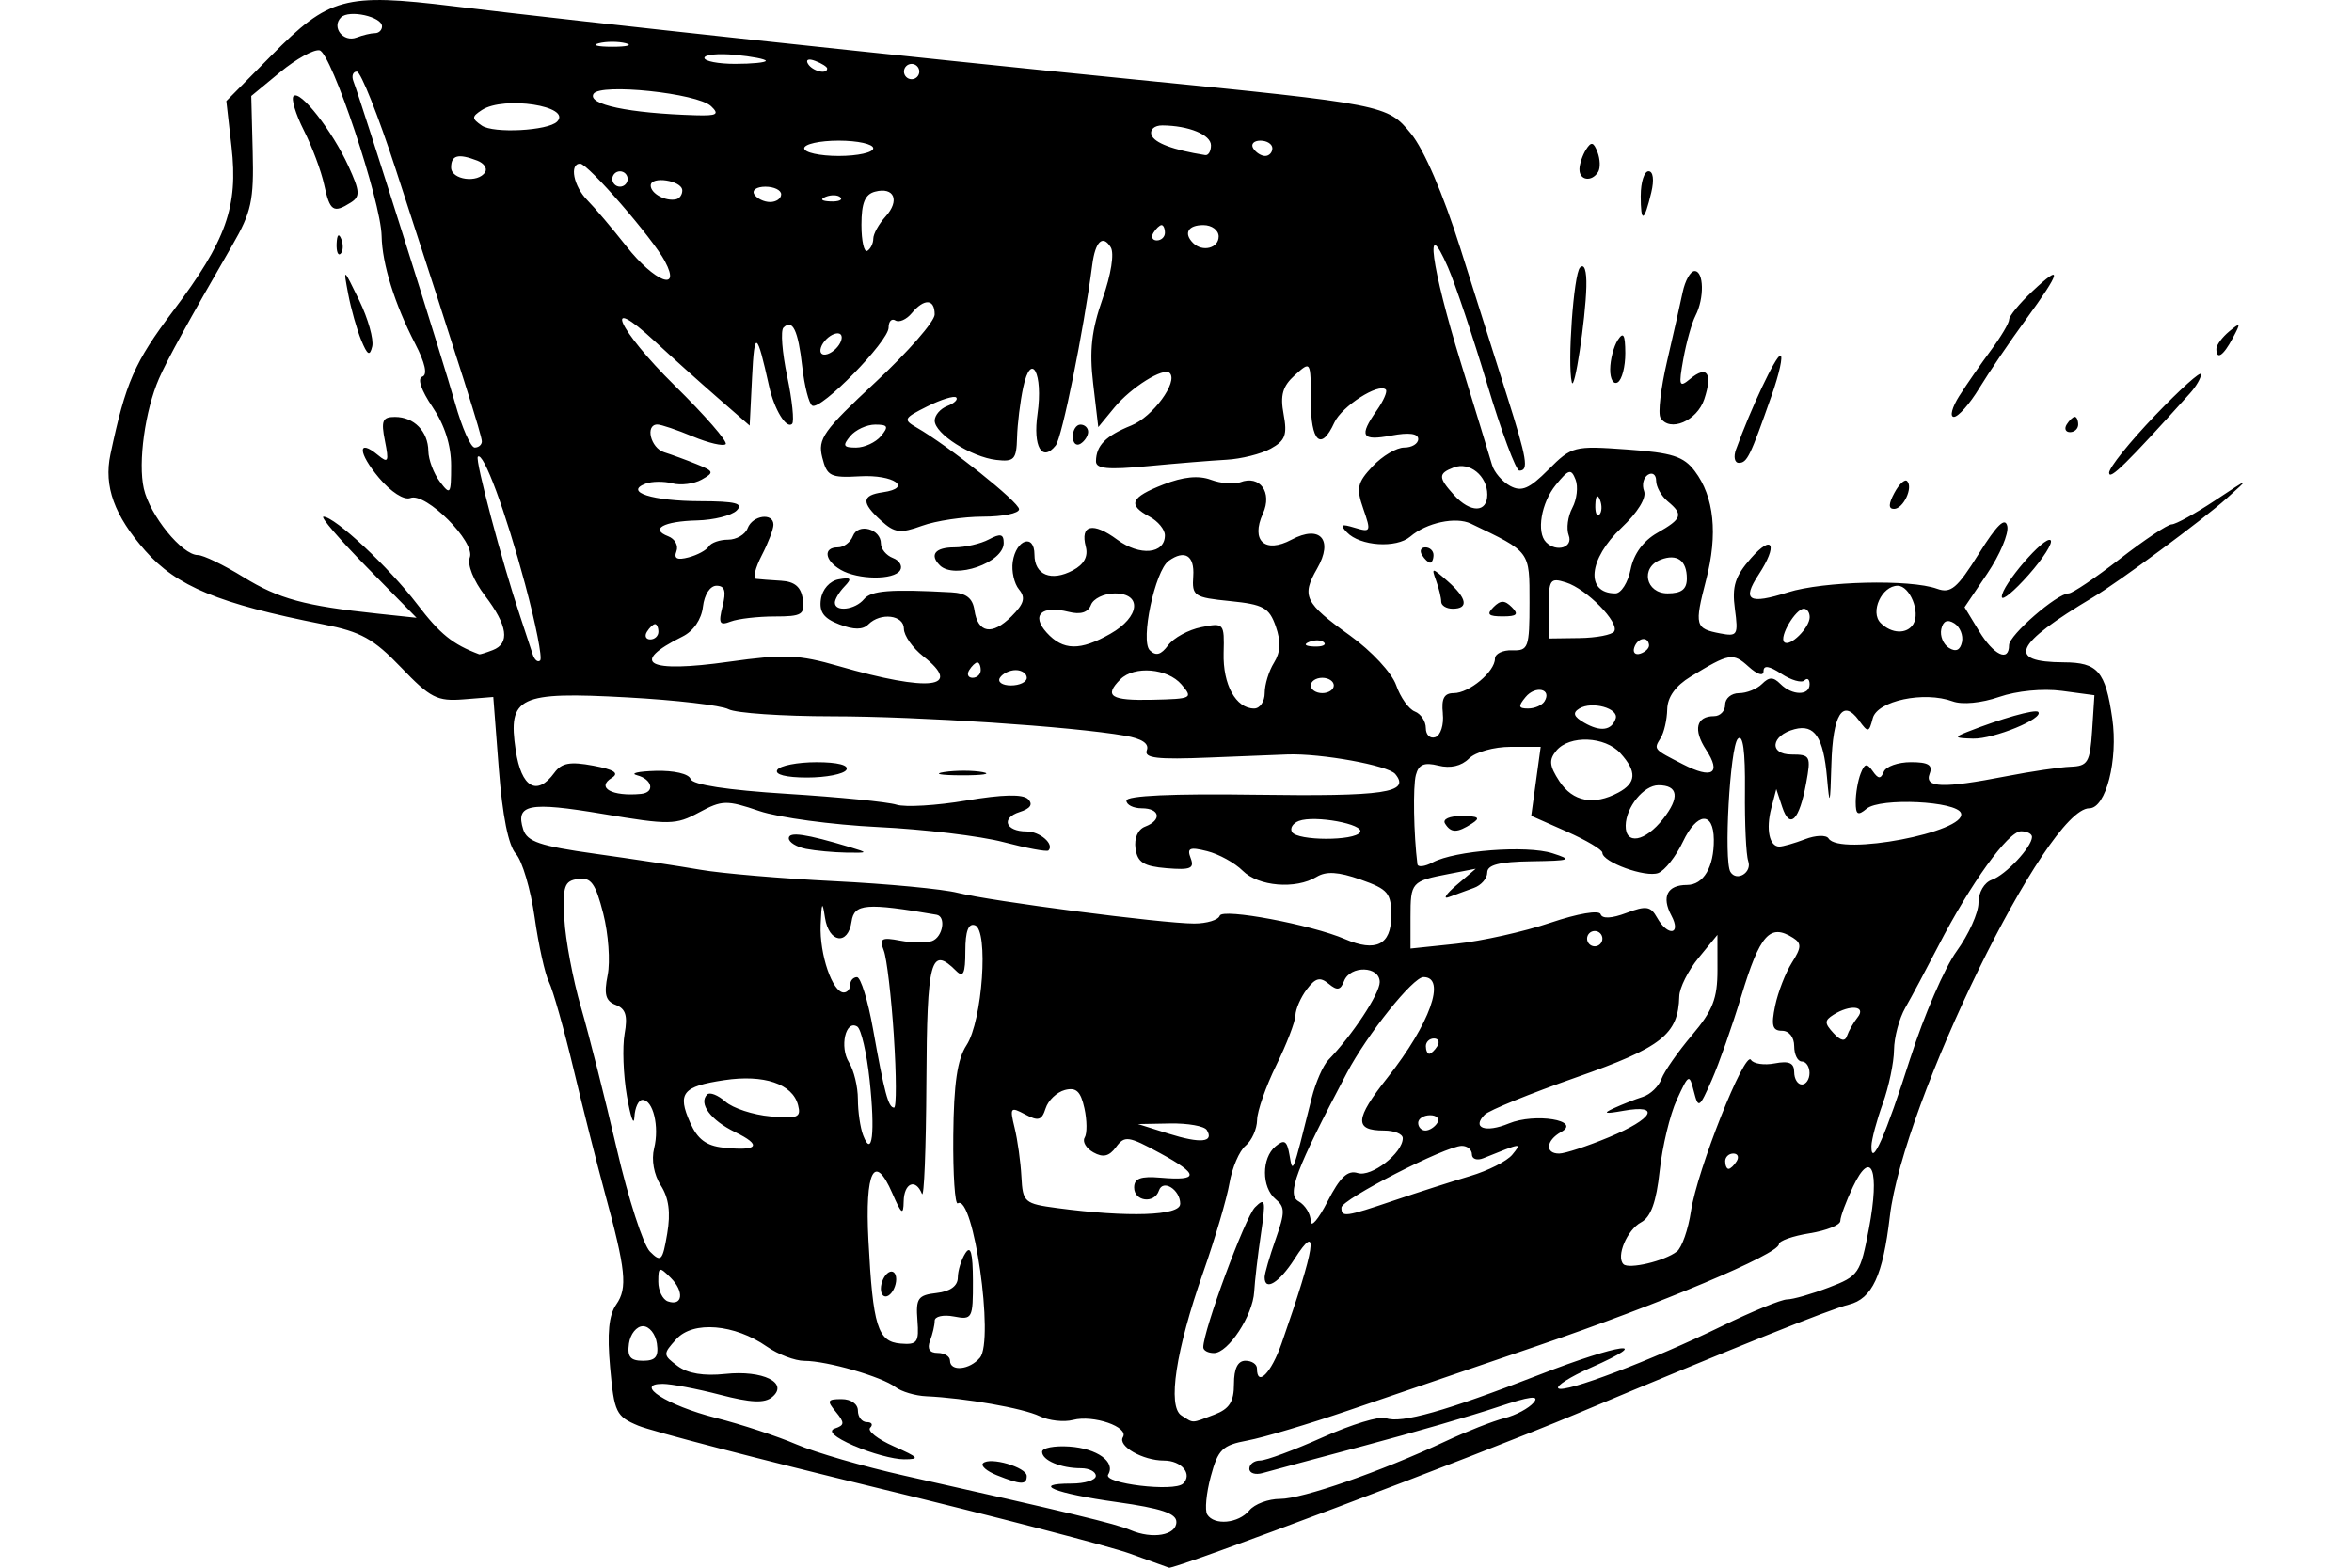 <?xml version="1.0" encoding="UTF-8" standalone="no"?>
<!-- Created with Inkscape (http://www.inkscape.org/) -->
<svg id="svg2" xmlns:rdf="http://www.w3.org/1999/02/22-rdf-syntax-ns#" xmlns="http://www.w3.org/2000/svg" height="45" width="67.5" version="1.1" xmlns:cc="http://creativecommons.org/ns#" xmlns:dc="http://purl.org/dc/elements/1.1/">
 <g id="g5638">
  <g id="g5579">
   <rect id="rect2990" opacity="0" height="45" width="67.5" y="0" x="3.5527e-15"/>
  </g>
  <path id="path5124" d="m32.439 44.599c-0.606-0.216-3.877-1.067-7.269-1.891s-6.475-1.627-6.851-1.784c-0.638-0.266-0.692-0.377-0.809-1.667-0.089-0.986-0.039-1.506 0.176-1.813 0.33-0.471 0.277-0.986-0.335-3.23-0.214-0.787-0.615-2.373-0.89-3.524-0.275-1.151-0.593-2.276-0.706-2.501-0.114-0.224-0.299-1.062-0.412-1.861-0.113-0.799-0.355-1.617-0.537-1.819-0.215-0.237-0.387-1.093-0.49-2.434l-0.159-2.068-0.852 0.068c-0.76 0.06-0.953-0.039-1.794-0.916-0.79-0.824-1.151-1.024-2.232-1.237-3.005-0.592-4.21-1.091-5.113-2.117-0.886-1.007-1.19-1.846-0.997-2.759 0.437-2.068 0.69-2.647 1.795-4.114 1.532-2.032 1.876-2.998 1.681-4.719l-0.149-1.313 1.294-1.308c1.654-1.672 2.103-1.793 5.225-1.413 3.751 0.457 13.011 1.453 19.534 2.101 7.199 0.715 7.271 0.73 7.944 1.554 0.377 0.461 0.926 1.737 1.416 3.287 0.44 1.393 1.042 3.297 1.337 4.23 0.58 1.832 0.634 2.158 0.358 2.158-0.098 0-0.513-1.115-0.922-2.478s-0.916-2.874-1.127-3.359c-0.692-1.587-0.482-0.027 0.369 2.737 0.432 1.402 0.835 2.723 0.896 2.935 0.061 0.212 0.296 0.484 0.521 0.605 0.328 0.176 0.546 0.083 1.098-0.47 0.67-0.67 0.73-0.686 2.252-0.577 1.303 0.093 1.628 0.197 1.949 0.622 0.555 0.735 0.666 1.806 0.324 3.123-0.34 1.311-0.317 1.397 0.406 1.535 0.494 0.094 0.521 0.049 0.42-0.705-0.087-0.645 0.005-0.934 0.459-1.451 0.63-0.717 0.784-0.389 0.221 0.47-0.486 0.741-0.283 0.863 0.844 0.506 1.012-0.32 3.506-0.38 4.277-0.102 0.396 0.143 0.576-0.009 1.2-1.006 0.523-0.836 0.758-1.063 0.817-0.789 0.045 0.212-0.212 0.821-0.572 1.355l-0.655 0.97 0.415 0.683c0.423 0.696 0.862 0.903 0.862 0.407 0-0.289 1.379-1.487 1.712-1.487 0.106 0 0.768-0.446 1.47-0.991 0.702-0.545 1.371-0.991 1.486-0.991 0.115 0 0.673-0.307 1.24-0.683 1.028-0.681 1.029-0.681 0.33-0.055-0.683 0.611-3.084 2.388-3.824 2.83-2.273 1.357-2.5 1.862-0.843 1.869 0.977 0.004 1.195 0.255 1.391 1.608 0.172 1.191-0.182 2.581-0.658 2.581-1.219 0-5.341 8.435-5.725 11.713-0.199 1.704-0.507 2.366-1.177 2.533-0.557 0.139-3.218 1.207-7.847 3.15-2.788 1.17-11.567 4.483-11.665 4.402-0.005-0.004-0.505-0.184-1.111-0.4zm1.322-0.913c0-0.245-0.443-0.392-1.707-0.569-1.796-0.251-2.484-0.532-1.303-0.532 0.384 0 0.698-0.099 0.698-0.22s-0.19-0.22-0.423-0.22c-0.582 0-1.119-0.226-1.119-0.471 0-0.112 0.352-0.18 0.782-0.151 0.799 0.054 1.337 0.443 1.114 0.804-0.159 0.257 1.895 0.505 2.149 0.26 0.282-0.272-0.042-0.662-0.548-0.662-0.606 0-1.335-0.416-1.177-0.672 0.18-0.291-0.848-0.647-1.43-0.495-0.263 0.069-0.695 0.021-0.96-0.107-0.475-0.229-2.142-0.522-3.256-0.572-0.315-0.014-0.711-0.132-0.881-0.262-0.391-0.299-1.967-0.754-2.614-0.754-0.27 0-0.754-0.184-1.076-0.408-0.929-0.649-2.119-0.748-2.6-0.216-0.389 0.43-0.388 0.454 0.036 0.771 0.289 0.217 0.753 0.294 1.369 0.228 1.077-0.115 1.834 0.258 1.345 0.664-0.219 0.182-0.608 0.165-1.5-0.067-0.662-0.172-1.402-0.312-1.643-0.312-0.843 0 0.126 0.62 1.527 0.977 0.727 0.185 1.768 0.527 2.313 0.761 0.545 0.234 1.933 0.636 3.084 0.894 4.772 1.07 6.08 1.385 6.498 1.564 0.636 0.273 1.322 0.153 1.322-0.23zm-5.153-1.34c-0.29-0.116-0.468-0.27-0.396-0.343 0.195-0.195 1.254 0.114 1.254 0.366 0 0.26-0.162 0.255-0.858-0.023zm-4.096-0.843c-0.57-0.251-0.764-0.427-0.551-0.499 0.28-0.094 0.284-0.164 0.027-0.477-0.265-0.321-0.245-0.366 0.165-0.366 0.269 0 0.468 0.14 0.468 0.33 0 0.182 0.116 0.33 0.257 0.33s0.184 0.073 0.095 0.162c-0.089 0.089 0.216 0.33 0.679 0.534 0.722 0.319 0.763 0.372 0.291 0.372-0.303 0-0.946-0.175-1.43-0.388zm11.342 1.852c0.151-0.182 0.548-0.33 0.882-0.33 0.643 0 2.892-0.783 4.742-1.65 0.61-0.286 1.374-0.586 1.698-0.668 0.324-0.081 0.702-0.284 0.84-0.449 0.18-0.217-0.11-0.18-1.037 0.131-0.708 0.238-2.427 0.737-3.821 1.108-1.393 0.372-2.707 0.725-2.919 0.786-0.212 0.061-0.385 0.005-0.385-0.124 0-0.129 0.139-0.235 0.31-0.235s0.981-0.301 1.802-0.669c0.82-0.368 1.633-0.615 1.806-0.549 0.43 0.165 1.721-0.2 4.412-1.247 2.307-0.898 3.366-1.039 1.457-0.194-0.574 0.254-0.988 0.517-0.921 0.585 0.157 0.157 2.683-0.803 4.704-1.788 0.861-0.42 1.7-0.763 1.865-0.763 0.165 0 0.702-0.154 1.195-0.342 0.86-0.329 0.905-0.395 1.152-1.693 0.318-1.673 0.074-2.317-0.456-1.202-0.201 0.423-0.365 0.866-0.365 0.984s-0.396 0.277-0.881 0.355c-0.485 0.077-0.881 0.218-0.881 0.313 0 0.281-3.4 1.713-6.939 2.921-1.817 0.621-4.246 1.451-5.397 1.845-1.151 0.394-2.462 0.785-2.913 0.869-0.726 0.135-0.847 0.254-1.056 1.03-0.13 0.483-0.176 0.974-0.103 1.093 0.201 0.325 0.898 0.258 1.208-0.115zm-1.006-2.748c0.435-0.165 0.565-0.369 0.565-0.881 0-0.445 0.11-0.666 0.33-0.666 0.182 0 0.33 0.099 0.33 0.22 0 0.549 0.411 0.133 0.707-0.716 0.974-2.791 1.089-3.547 0.369-2.423-0.436 0.681-0.856 0.938-0.856 0.523 0-0.106 0.142-0.595 0.315-1.087 0.274-0.776 0.274-0.929 0-1.156-0.405-0.336-0.406-1.18-0.002-1.515 0.254-0.211 0.33-0.163 0.401 0.248 0.095 0.553 0.081 0.59 0.635-1.629 0.112-0.449 0.329-0.944 0.481-1.101 0.682-0.701 1.473-1.9 1.473-2.233 0-0.465-0.847-0.488-1.024-0.029-0.101 0.263-0.197 0.28-0.441 0.077-0.246-0.204-0.379-0.17-0.628 0.16-0.174 0.23-0.321 0.567-0.326 0.749-0.005 0.182-0.253 0.826-0.551 1.432-0.298 0.606-0.545 1.312-0.549 1.57-0.004 0.258-0.153 0.59-0.331 0.738-0.179 0.148-0.386 0.631-0.462 1.073-0.075 0.442-0.416 1.597-0.756 2.566-0.784 2.229-1.029 3.845-0.623 4.103 0.363 0.23 0.271 0.232 0.94-0.022zm-0.316-1.932c0-0.484 1.202-3.739 1.486-4.021 0.295-0.294 0.314-0.21 0.169 0.771-0.09 0.606-0.176 1.349-0.193 1.652-0.037 0.682-0.745 1.762-1.156 1.762-0.168 0-0.305-0.074-0.305-0.164zm-6.41 0.301c0.417-0.502-0.185-4.712-0.634-4.435-0.082 0.051-0.141-0.825-0.13-1.948 0.014-1.493 0.116-2.188 0.38-2.591 0.457-0.698 0.64-3.31 0.241-3.444-0.188-0.063-0.275 0.173-0.275 0.741 0 0.648-0.059 0.775-0.264 0.569-0.73-0.73-0.837-0.332-0.854 3.205-0.01 1.908-0.067 3.345-0.128 3.194-0.182-0.452-0.514-0.312-0.524 0.22-0.007 0.411-0.063 0.371-0.326-0.236-0.514-1.183-0.789-0.64-0.685 1.354 0.128 2.467 0.266 2.908 0.922 2.962 0.48 0.04 0.533-0.033 0.484-0.669-0.049-0.631 0.015-0.722 0.55-0.783 0.392-0.045 0.607-0.201 0.609-0.441 0.002-0.204 0.1-0.52 0.217-0.701 0.153-0.237 0.214-0.013 0.217 0.795 0.003 1.083-0.018 1.122-0.547 1.021-0.303-0.058-0.551-0.003-0.551 0.123s-0.06 0.385-0.134 0.576c-0.088 0.229-0.012 0.348 0.22 0.348 0.195 0 0.354 0.099 0.354 0.22 0 0.324 0.567 0.268 0.859-0.084zm-2.842-1.983c0-0.182 0.099-0.392 0.22-0.467 0.121-0.075 0.22 0.013 0.22 0.194s-0.099 0.392-0.22 0.467c-0.121 0.076-0.22-0.012-0.22-0.194zm-6.428 1.571c-0.039-0.273-0.219-0.496-0.401-0.496-0.182 0-0.362 0.223-0.401 0.496-0.054 0.381 0.038 0.496 0.401 0.496 0.363 0 0.455-0.114 0.401-0.496zm0.396-1.886c-0.328-0.328-0.356-0.319-0.356 0.113 0 0.258 0.124 0.512 0.275 0.565 0.426 0.148 0.477-0.282 0.081-0.678zm28.874-0.75c0.145-0.114 0.329-0.637 0.407-1.161 0.176-1.174 1.546-4.63 1.722-4.344 0.071 0.114 0.378 0.16 0.684 0.101 0.409-0.078 0.556-0.012 0.556 0.25 0 0.196 0.099 0.356 0.22 0.356 0.121 0 0.22-0.149 0.22-0.33s-0.099-0.33-0.22-0.33c-0.121 0-0.22-0.198-0.22-0.441 0-0.255-0.147-0.441-0.348-0.441-0.276 0-0.317-0.147-0.199-0.716 0.082-0.394 0.299-0.951 0.481-1.239 0.277-0.436 0.282-0.555 0.033-0.713-0.664-0.42-0.95-0.097-1.486 1.676-0.256 0.848-0.637 1.93-0.845 2.404-0.358 0.813-0.387 0.832-0.515 0.33-0.131-0.514-0.147-0.507-0.49 0.239-0.195 0.424-0.416 1.341-0.491 2.038-0.097 0.899-0.253 1.329-0.534 1.48-0.402 0.215-0.724 0.982-0.506 1.201 0.153 0.153 1.185-0.091 1.53-0.362zm-29.158-1.9c-0.198-0.31-0.275-0.735-0.192-1.065 0.156-0.624-0.029-1.392-0.335-1.392-0.113 0-0.217 0.223-0.231 0.496-0.014 0.273-0.111 0-0.215-0.606-0.104-0.606-0.133-1.41-0.066-1.786 0.093-0.518 0.032-0.72-0.253-0.829-0.293-0.112-0.344-0.302-0.233-0.857 0.079-0.392 0.021-1.188-0.127-1.768-0.223-0.87-0.35-1.044-0.722-0.991-0.395 0.056-0.444 0.201-0.394 1.15 0.032 0.597 0.246 1.737 0.477 2.533 0.231 0.796 0.692 2.622 1.025 4.056 0.333 1.435 0.762 2.765 0.954 2.957 0.318 0.318 0.362 0.273 0.496-0.516 0.102-0.602 0.047-1.021-0.183-1.381zm20.004-0.355c0.39 0.124 1.29-0.575 1.29-1.001 0-0.121-0.242-0.22-0.538-0.22-0.864 0-0.842-0.328 0.102-1.522 1.214-1.536 1.696-2.883 1.031-2.883-0.302 0-1.615 1.643-2.201 2.753-1.468 2.784-1.733 3.488-1.385 3.683 0.19 0.107 0.347 0.362 0.349 0.568 0.002 0.206 0.219-0.047 0.483-0.563 0.359-0.701 0.578-0.907 0.867-0.815zm-5.097 0.884c0-0.41-0.498-0.722-0.611-0.382-0.129 0.386-0.711 0.314-0.711-0.088 0-0.262 0.187-0.331 0.759-0.282 1.113 0.096 1.109-0.093-0.012-0.702-0.915-0.497-1.02-0.511-1.267-0.176-0.198 0.268-0.371 0.308-0.65 0.152-0.209-0.117-0.322-0.309-0.25-0.425 0.072-0.117 0.069-0.496-0.008-0.844-0.107-0.485-0.236-0.606-0.56-0.522-0.232 0.061-0.48 0.298-0.553 0.527-0.11 0.346-0.209 0.375-0.588 0.173-0.424-0.227-0.445-0.199-0.302 0.386 0.085 0.346 0.173 0.977 0.195 1.401 0.039 0.739 0.082 0.776 1.032 0.903 2.028 0.27 3.524 0.22 3.524-0.119zm6.145-0.101c0.679-0.23 1.657-0.544 2.173-0.697 0.517-0.153 1.062-0.43 1.212-0.614 0.284-0.349 0.284-0.349-0.829 0.101-0.182 0.074-0.33 0.024-0.33-0.11s-0.13-0.244-0.289-0.244c-0.457 0-3.456 1.537-3.456 1.771 0 0.287 0.102 0.273 1.519-0.207zm9.825-1.124c0.075-0.121 0.031-0.22-0.097-0.22s-0.233 0.099-0.233 0.22 0.044 0.22 0.097 0.22 0.158-0.099 0.233-0.22zm-28.744-0.835c-0.702-0.34-1.059-0.823-0.801-1.081 0.075-0.075 0.31 0.018 0.523 0.206s0.793 0.379 1.289 0.423c0.788 0.071 0.888 0.03 0.795-0.325-0.159-0.608-0.979-0.885-2.116-0.715-1.202 0.18-1.356 0.373-0.98 1.221 0.21 0.475 0.462 0.664 0.952 0.716 0.999 0.106 1.127-0.063 0.337-0.445zm25.08 0.146c1.27-0.528 1.503-0.953 0.415-0.759-0.539 0.096-0.607 0.078-0.275-0.074 0.242-0.111 0.616-0.258 0.831-0.326 0.215-0.068 0.455-0.299 0.534-0.514 0.079-0.215 0.473-0.78 0.876-1.256 0.597-0.706 0.732-1.052 0.731-1.872l-0.001-1.007-0.542 0.661c-0.298 0.363-0.547 0.859-0.553 1.101-0.028 1.096-0.499 1.467-2.955 2.328-1.32 0.463-2.502 0.944-2.628 1.07-0.384 0.384 0.02 0.532 0.692 0.254 0.749-0.31 2.099-0.09 1.5 0.245-0.436 0.244-0.47 0.619-0.057 0.619 0.166 0 0.81-0.211 1.432-0.47zm8.65-2.277c0.385-1.208 0.981-2.586 1.326-3.062 0.345-0.476 0.627-1.101 0.627-1.39 0-0.301 0.164-0.582 0.385-0.66 0.397-0.139 1.143-0.934 1.151-1.228 0.003-0.091-0.139-0.165-0.315-0.165-0.367 0-1.451 1.503-2.372 3.29-0.348 0.674-0.775 1.474-0.949 1.776-0.174 0.303-0.32 0.848-0.324 1.212-0.004 0.363-0.149 1.057-0.324 1.542-0.175 0.485-0.32 1.03-0.324 1.212-0.013 0.658 0.404-0.284 1.118-2.527zm-29.87 0.64c-0.083-0.777-0.243-1.47-0.356-1.539-0.332-0.205-0.513 0.585-0.236 1.029 0.14 0.225 0.255 0.699 0.255 1.054 0 0.355 0.068 0.822 0.151 1.038 0.26 0.677 0.348-0.073 0.186-1.582zm9.676 1.431c-0.07-0.113-0.542-0.197-1.05-0.188l-0.923 0.017 0.881 0.277c0.913 0.287 1.311 0.248 1.092-0.106zm6.617-0.205c0.075-0.121-0.018-0.22-0.207-0.22s-0.343 0.099-0.343 0.22 0.093 0.22 0.207 0.22c0.114 0 0.269-0.099 0.343-0.22zm-15.597-2.493c-0.074-1.129-0.204-2.234-0.29-2.455-0.133-0.347-0.067-0.386 0.473-0.283 0.345 0.066 0.758 0.07 0.917 0.009 0.307-0.118 0.404-0.705 0.124-0.753-2.017-0.347-2.365-0.319-2.438 0.194-0.099 0.698-0.653 0.618-0.763-0.11-0.075-0.494-0.098-0.455-0.125 0.21-0.034 0.845 0.34 1.938 0.663 1.938 0.102 0 0.185-0.099 0.185-0.22s0.088-0.22 0.195-0.22 0.314 0.669 0.46 1.487c0.327 1.835 0.44 2.258 0.604 2.258 0.071 0 0.068-0.924-0.006-2.052zm15.597 0.29c0.075-0.121 0.031-0.22-0.097-0.22s-0.233 0.099-0.233 0.22 0.044 0.22 0.097 0.22 0.158-0.099 0.233-0.22zm12.061-0.826c0.259-0.327-0.214-0.378-0.693-0.075-0.261 0.165-0.261 0.242 0 0.526 0.208 0.226 0.333 0.251 0.39 0.078 0.047-0.14 0.183-0.378 0.302-0.529zm-13.383-2.896c0-0.675-0.087-0.779-0.881-1.059-0.639-0.225-0.986-0.246-1.264-0.077-0.597 0.363-1.669 0.274-2.119-0.176-0.225-0.225-0.683-0.478-1.019-0.562-0.504-0.127-0.587-0.092-0.474 0.202 0.113 0.294-0.006 0.343-0.688 0.287-0.662-0.055-0.838-0.166-0.895-0.565-0.042-0.298 0.068-0.55 0.275-0.629 0.49-0.188 0.429-0.526-0.095-0.526-0.242 0-0.441-0.1-0.441-0.221 0-0.142 1.328-0.203 3.689-0.169 3.729 0.053 4.472-0.056 4.026-0.594-0.205-0.246-2.119-0.595-3.09-0.562-0.182 0.006-1.19 0.046-2.24 0.089-1.508 0.062-1.886 0.018-1.799-0.21 0.073-0.19-0.14-0.332-0.624-0.416-1.531-0.266-5.901-0.556-8.403-0.558-1.431-0.001-2.772-0.092-2.979-0.203-0.207-0.111-1.514-0.263-2.904-0.339-3.12-0.171-3.433-0.022-3.202 1.521 0.16 1.069 0.608 1.328 1.11 0.641 0.206-0.282 0.451-0.326 1.11-0.203 0.605 0.113 0.758 0.213 0.537 0.35-0.457 0.282 0.008 0.54 0.835 0.461 0.411-0.039 0.332-0.419-0.11-0.535-0.212-0.055 0.028-0.112 0.532-0.126 0.527-0.015 0.954 0.084 1.004 0.233 0.055 0.166 1.049 0.318 2.773 0.426 1.478 0.092 2.889 0.232 3.137 0.311 0.247 0.079 1.148 0.025 2.002-0.119 1.042-0.176 1.625-0.189 1.774-0.04 0.149 0.149 0.069 0.27-0.244 0.37-0.543 0.172-0.404 0.557 0.201 0.557 0.383 0 0.806 0.369 0.627 0.547-0.043 0.043-0.622-0.065-1.289-0.24-0.666-0.175-2.287-0.37-3.603-0.433-1.315-0.064-2.848-0.271-3.406-0.46-0.939-0.319-1.068-0.316-1.73 0.041-0.669 0.36-0.848 0.363-2.761 0.042-2.121-0.356-2.514-0.279-2.284 0.446 0.111 0.35 0.484 0.477 2.059 0.697 1.058 0.148 2.419 0.355 3.025 0.46 0.606 0.105 2.34 0.253 3.855 0.328 1.514 0.075 3.1 0.226 3.524 0.333 0.946 0.241 5.885 0.882 6.792 0.882 0.363 0 0.694-0.101 0.735-0.225 0.074-0.221 2.63 0.258 3.596 0.674 0.88 0.379 1.322 0.163 1.322-0.648zm-16.795-1.94c-0.273-0.053-0.496-0.19-0.496-0.305 0-0.198 0.484-0.128 1.762 0.257 0.527 0.159 0.522 0.165-0.11 0.155-0.363-0.006-0.884-0.054-1.156-0.107zm-0.826-2.268c0.075-0.121 0.582-0.22 1.127-0.22 0.605 0 0.938 0.086 0.855 0.22-0.075 0.121-0.582 0.22-1.127 0.22-0.605 0-0.938-0.086-0.855-0.22zm4.794 0.062c0.335-0.051 0.83-0.049 1.101 0.003 0.271 0.052-0.003 0.094-0.609 0.092-0.606-0.002-0.827-0.044-0.493-0.095zm17.388 4.328c0.797-0.269 1.405-0.372 1.447-0.247 0.045 0.136 0.317 0.123 0.738-0.036 0.568-0.215 0.698-0.195 0.881 0.133 0.309 0.553 0.708 0.494 0.411-0.06-0.289-0.54-0.117-0.877 0.448-0.877 0.474 0 0.778-0.514 0.771-1.302-0.008-0.822-0.483-0.789-0.887 0.061-0.2 0.422-0.519 0.826-0.708 0.899-0.361 0.138-1.604-0.313-1.604-0.582 0-0.086-0.459-0.359-1.021-0.608l-1.021-0.452 0.136-0.99 0.136-0.99h-0.861c-0.479 0-1.011 0.149-1.198 0.337-0.215 0.215-0.533 0.288-0.876 0.202-0.407-0.102-0.566-0.036-0.647 0.269-0.087 0.327-0.063 1.702 0.044 2.559 0.012 0.095 0.21 0.072 0.439-0.05 0.639-0.342 2.697-0.499 3.437-0.262 0.592 0.189 0.528 0.213-0.606 0.23-0.922 0.014-1.266 0.102-1.266 0.324 0 0.168-0.173 0.366-0.385 0.441s-0.534 0.193-0.716 0.262-0.083-0.085 0.22-0.343l0.551-0.47-0.771 0.149c-1.077 0.208-1.101 0.236-1.101 1.243v0.899l1.317-0.138c0.724-0.076 1.936-0.346 2.692-0.601zm-3.018-2.849c-0.079-0.127 0.126-0.219 0.483-0.217 0.48 0.003 0.545 0.051 0.288 0.217-0.423 0.273-0.602 0.273-0.771 0zm4.516 3.304c0-0.121-0.099-0.22-0.22-0.22-0.121 0-0.22 0.099-0.22 0.22s0.099 0.22 0.22 0.22c0.121 0 0.22-0.099 0.22-0.22zm4.185-2.23c-0.061-0.167-0.103-1.074-0.094-2.015 0.011-1.138-0.057-1.639-0.203-1.493-0.227 0.227-0.41 3.504-0.214 3.822 0.18 0.292 0.63 0.016 0.51-0.313zm1.63-0.625c0.307-0.117 0.61-0.127 0.675-0.022 0.316 0.512 3.979-0.186 3.802-0.724-0.115-0.348-2.319-0.453-2.71-0.129-0.252 0.21-0.313 0.173-0.313-0.19 0-0.247 0.063-0.615 0.141-0.816 0.114-0.296 0.181-0.31 0.347-0.073 0.161 0.23 0.231 0.234 0.318 0.018 0.061-0.151 0.411-0.275 0.778-0.275 0.502 0 0.635 0.082 0.539 0.33-0.157 0.409 0.377 0.428 2.187 0.076 0.719-0.14 1.555-0.264 1.858-0.275 0.495-0.019 0.557-0.125 0.617-1.037l0.066-1.016-0.933-0.125c-0.546-0.073-1.293-0.001-1.801 0.174-0.512 0.176-1.06 0.228-1.335 0.127-0.818-0.3-2.161-0.017-2.292 0.484-0.109 0.418-0.134 0.422-0.398 0.061-0.464-0.634-0.749-0.176-0.79 1.269-0.033 1.175-0.051 1.227-0.125 0.377-0.102-1.161-0.357-1.542-0.93-1.392-0.682 0.178-0.746 0.727-0.086 0.727 0.537 0 0.56 0.046 0.416 0.826-0.196 1.065-0.469 1.337-0.685 0.683l-0.171-0.518-0.144 0.551c-0.158 0.604-0.054 1.101 0.231 1.101 0.1 0 0.433-0.095 0.74-0.212zm4.648-3.076c0.971-0.384 1.958-0.664 2.043-0.579 0.184 0.184-1.272 0.783-1.867 0.768-0.532-0.013-0.556-0.039-0.176-0.189zm-17.419 2.876c0.142-0.23-1.305-0.497-1.756-0.324-0.174 0.067-0.262 0.21-0.195 0.319 0.157 0.254 1.794 0.258 1.951 0.005zm8.699-0.384c0.483-0.614 0.434-0.965-0.135-0.965-0.421 0-0.931 0.627-0.94 1.156-0.01 0.569 0.557 0.468 1.075-0.191zm-1.288-0.753c0.522-0.279 0.54-0.603 0.061-1.131-0.44-0.487-1.46-0.527-1.837-0.074-0.22 0.265-0.203 0.436 0.088 0.881 0.383 0.584 0.985 0.7 1.688 0.324zm2.521-1.23c-0.377-0.575-0.284-0.965 0.23-0.965 0.175 0 0.317-0.149 0.317-0.33s0.178-0.33 0.396-0.33c0.218 0 0.515-0.119 0.661-0.264 0.206-0.206 0.323-0.206 0.529 0 0.338 0.338 0.837 0.342 0.837 0.007 0-0.141-0.066-0.191-0.148-0.109-0.081 0.081-0.379-0.004-0.661-0.189-0.35-0.23-0.513-0.254-0.513-0.077 0 0.154-0.175 0.101-0.432-0.132-0.447-0.404-0.55-0.386-1.66 0.29-0.435 0.265-0.665 0.586-0.672 0.939-0.006 0.295-0.091 0.665-0.187 0.821-0.205 0.332-0.218 0.317 0.638 0.756 0.844 0.434 1.112 0.265 0.664-0.418zm-7.555-1.043c-0.046-0.427 0.037-0.583 0.313-0.583 0.443 0 1.182-0.617 1.182-0.988 0-0.142 0.223-0.251 0.496-0.241 0.463 0.016 0.496-0.073 0.496-1.373 0-1.489 0.039-1.437-1.682-2.263-0.432-0.208-1.275-0.028-1.739 0.371-0.4 0.344-1.443 0.275-1.819-0.121-0.213-0.224-0.169-0.251 0.222-0.133 0.463 0.14 0.476 0.112 0.249-0.539-0.209-0.599-0.175-0.755 0.266-1.224 0.278-0.296 0.686-0.538 0.907-0.538 0.221 0 0.402-0.11 0.402-0.245 0-0.16-0.266-0.195-0.771-0.1-0.857 0.161-0.938 0.021-0.418-0.722 0.194-0.277 0.311-0.546 0.259-0.597-0.202-0.202-1.265 0.48-1.478 0.948-0.381 0.835-0.676 0.555-0.676-0.64 0-1.134-0-1.135-0.456-0.723-0.353 0.319-0.426 0.574-0.323 1.124 0.11 0.589 0.047 0.758-0.37 0.987-0.277 0.152-0.85 0.295-1.274 0.318s-1.44 0.106-2.258 0.184c-1.14 0.109-1.486 0.076-1.483-0.141 0.005-0.453 0.279-0.729 1.014-1.027 0.618-0.25 1.353-1.254 1.102-1.506-0.174-0.174-1.111 0.412-1.589 0.993l-0.461 0.56-0.147-1.249c-0.112-0.951-0.047-1.532 0.27-2.434 0.246-0.7 0.342-1.306 0.234-1.48-0.229-0.37-0.441-0.17-0.529 0.499-0.252 1.919-0.868 4.966-1.051 5.193-0.392 0.489-0.655 0.031-0.521-0.905 0.168-1.168-0.184-1.825-0.41-0.767-0.087 0.406-0.167 1.056-0.177 1.445-0.017 0.629-0.083 0.7-0.597 0.64-0.72-0.084-1.767-0.752-1.767-1.128 0-0.155 0.163-0.344 0.362-0.42s0.314-0.187 0.256-0.245c-0.058-0.058-0.433 0.057-0.833 0.257-0.677 0.338-0.697 0.379-0.302 0.607 0.908 0.521 2.939 2.141 2.939 2.344 0 0.117-0.464 0.213-1.031 0.213-0.567 0-1.356 0.118-1.754 0.262-0.624 0.226-0.785 0.206-1.172-0.144-0.578-0.523-0.566-0.731 0.047-0.818 0.871-0.124 0.312-0.513-0.657-0.458-0.849 0.048-0.946-0.001-1.082-0.543-0.134-0.534 0.028-0.761 1.538-2.168 0.928-0.864 1.688-1.735 1.688-1.935 0-0.452-0.3-0.468-0.659-0.035-0.15 0.18-0.36 0.274-0.468 0.207s-0.195 0.026-0.195 0.205c0 0.397-1.95 2.389-2.192 2.24-0.095-0.059-0.223-0.56-0.286-1.114-0.118-1.051-0.279-1.386-0.54-1.125-0.085 0.085-0.037 0.714 0.107 1.398 0.144 0.684 0.207 1.298 0.142 1.363-0.162 0.162-0.513-0.41-0.661-1.08-0.352-1.59-0.421-1.627-0.488-0.26l-0.069 1.392-0.925-0.806c-0.509-0.443-1.314-1.166-1.79-1.607-1.558-1.445-1.069-0.344 0.559 1.259 0.874 0.86 1.534 1.619 1.467 1.686-0.067 0.067-0.492-0.032-0.944-0.221s-0.909-0.343-1.015-0.343c-0.359 0-0.197 0.674 0.192 0.796 0.212 0.067 0.631 0.22 0.931 0.342 0.502 0.203 0.514 0.238 0.147 0.444-0.219 0.123-0.598 0.171-0.842 0.107-0.244-0.064-0.591-0.059-0.771 0.01-0.619 0.237 0.197 0.498 1.571 0.502 1.017 0.003 1.252 0.062 1.047 0.267-0.145 0.145-0.656 0.273-1.137 0.285-0.962 0.024-1.368 0.248-0.826 0.456 0.191 0.073 0.297 0.267 0.234 0.43-0.081 0.21 0.021 0.261 0.348 0.175 0.254-0.066 0.515-0.208 0.581-0.314 0.066-0.107 0.315-0.194 0.554-0.194s0.492-0.149 0.561-0.33c0.143-0.374 0.74-0.454 0.74-0.099 0 0.127-0.151 0.524-0.336 0.881s-0.259 0.66-0.165 0.672c0.094 0.012 0.419 0.037 0.722 0.055 0.391 0.024 0.571 0.177 0.621 0.529 0.063 0.443-0.023 0.496-0.808 0.496-0.483 0-1.05 0.066-1.26 0.146-0.322 0.123-0.358 0.055-0.234-0.441 0.109-0.434 0.064-0.587-0.173-0.587-0.185 0-0.349 0.254-0.39 0.601-0.042 0.365-0.272 0.701-0.584 0.856-1.547 0.767-1.018 1.056 1.331 0.725 1.588-0.223 1.998-0.207 3.148 0.125 2.605 0.753 3.595 0.637 2.425-0.283-0.304-0.239-0.553-0.594-0.553-0.789 0-0.396-0.669-0.478-1.021-0.125-0.158 0.158-0.415 0.158-0.83-0-0.448-0.17-0.584-0.355-0.531-0.722 0.041-0.287 0.254-0.526 0.511-0.572 0.356-0.064 0.388-0.024 0.165 0.207-0.151 0.157-0.275 0.365-0.275 0.462 0 0.276 0.582 0.207 0.836-0.099 0.207-0.249 0.753-0.292 2.508-0.197 0.425 0.023 0.61 0.166 0.661 0.51 0.098 0.665 0.509 0.735 1.063 0.181 0.364-0.364 0.412-0.537 0.217-0.773-0.139-0.167-0.22-0.524-0.18-0.794 0.095-0.644 0.623-0.819 0.623-0.206 0 0.586 0.483 0.783 1.105 0.45 0.318-0.17 0.442-0.397 0.368-0.678-0.166-0.634 0.205-0.717 0.902-0.202 0.649 0.48 1.369 0.414 1.369-0.125 0-0.165-0.198-0.405-0.441-0.535-0.638-0.342-0.548-0.552 0.398-0.923 0.567-0.223 1.008-0.267 1.362-0.136 0.288 0.107 0.667 0.139 0.841 0.072 0.565-0.217 0.931 0.287 0.652 0.9-0.355 0.779 0.06 1.156 0.821 0.748 0.821-0.439 1.212 0.001 0.736 0.828-0.456 0.793-0.361 0.987 0.946 1.926 0.618 0.444 1.198 1.069 1.322 1.424 0.121 0.348 0.362 0.687 0.536 0.754 0.173 0.066 0.315 0.281 0.315 0.477s0.124 0.312 0.275 0.259c0.151-0.053 0.247-0.359 0.212-0.679zm1.451-3.05c0.206-0.206 0.323-0.206 0.529 0 0.206 0.206 0.147 0.264-0.264 0.264s-0.47-0.059-0.264-0.264zm-1.498-0.158c0-0.111-0.066-0.384-0.147-0.606-0.139-0.381-0.121-0.38 0.33 0.016 0.558 0.49 0.614 0.792 0.147 0.792-0.182 0-0.33-0.091-0.33-0.202zm-17.236-0.916c-0.462-0.269-0.507-0.643-0.079-0.643 0.169 0 0.363-0.147 0.432-0.327 0.147-0.382 0.803-0.205 0.803 0.217 0 0.156 0.155 0.343 0.344 0.415s0.283 0.232 0.207 0.354c-0.176 0.285-1.208 0.275-1.708-0.016zm2.845-0.129c-0.302-0.302-0.129-0.514 0.418-0.514 0.311 0 0.757-0.103 0.991-0.228 0.333-0.178 0.426-0.156 0.426 0.102 0 0.566-1.416 1.059-1.836 0.64zm13.84-0.294c-0.075-0.121-0.031-0.22 0.097-0.22s0.233 0.099 0.233 0.22-0.044 0.22-0.097 0.22-0.158-0.099-0.233-0.22zm-10.022-3.401c0-0.189 0.099-0.343 0.22-0.343 0.121 0 0.22 0.093 0.22 0.207s-0.099 0.269-0.22 0.343c-0.121 0.075-0.22-0.018-0.22-0.207zm15.579 8.096c0.099-0.295-0.683-0.511-1.044-0.288-0.199 0.123-0.161 0.231 0.141 0.406 0.464 0.269 0.788 0.227 0.903-0.118zm-10.072-0.733c0-0.244 0.12-0.636 0.267-0.87 0.188-0.302 0.203-0.608 0.051-1.043-0.189-0.539-0.353-0.63-1.313-0.727-1.036-0.104-1.095-0.144-1.056-0.716 0.041-0.593-0.245-0.77-0.706-0.437-0.393 0.284-0.817 2.293-0.541 2.565 0.176 0.174 0.322 0.133 0.528-0.145 0.156-0.212 0.583-0.445 0.949-0.518 0.653-0.131 0.664-0.117 0.642 0.742-0.024 0.908 0.352 1.592 0.876 1.592 0.167 0 0.303-0.2 0.303-0.444zm8.03 0.238c0.221-0.357-0.259-0.466-0.543-0.123-0.221 0.267-0.208 0.328 0.072 0.328 0.189 0 0.401-0.092 0.471-0.205zm-10.418-0.484c-0.398-0.465-1.355-0.546-1.753-0.148-0.483 0.483-0.276 0.615 0.921 0.587 1.136-0.026 1.17-0.044 0.832-0.439zm4.371 0.028c0-0.121-0.149-0.22-0.33-0.22s-0.33 0.099-0.33 0.22 0.149 0.22 0.33 0.22 0.33-0.099 0.33-0.22zm-8.811-0.22c0-0.121-0.143-0.22-0.317-0.22s-0.379 0.099-0.454 0.22c-0.075 0.121 0.068 0.22 0.317 0.22 0.249 0 0.454-0.099 0.454-0.22zm-1.322-0.22c0-0.121-0.044-0.22-0.097-0.22s-0.158 0.099-0.233 0.22c-0.075 0.121-0.031 0.22 0.097 0.22 0.128 0 0.233-0.099 0.233-0.22zm-13.073-2.458c-0.566-2.111-1.201-3.826-1.359-3.668-0.086 0.086 0.695 3.03 1.216 4.585 0.142 0.424 0.302 0.909 0.355 1.078 0.053 0.169 0.151 0.252 0.218 0.185 0.067-0.067-0.126-1.048-0.43-2.179zm-0.932 1.884c0.503-0.193 0.43-0.709-0.222-1.563-0.331-0.433-0.514-0.894-0.436-1.096 0.17-0.443-1.261-1.879-1.704-1.708-0.183 0.07-0.559-0.171-0.903-0.58-0.606-0.721-0.623-1.145-0.026-0.65 0.292 0.242 0.318 0.189 0.198-0.409-0.116-0.58-0.071-0.688 0.286-0.688 0.549 0 0.951 0.411 0.96 0.98 0.004 0.248 0.153 0.644 0.33 0.879 0.301 0.399 0.323 0.367 0.323-0.465 0-0.582-0.186-1.167-0.535-1.681-0.324-0.478-0.44-0.82-0.292-0.869 0.157-0.052 0.084-0.388-0.206-0.949-0.589-1.141-0.946-2.289-0.961-3.087-0.018-1-1.442-5.263-1.781-5.331-0.165-0.033-0.673 0.248-1.13 0.625l-0.83 0.685 0.041 1.599c0.036 1.397-0.037 1.736-0.582 2.679-1.27 2.199-1.873 3.297-2.107 3.833-0.4 0.917-0.606 2.406-0.436 3.159 0.174 0.77 1.098 1.908 1.551 1.908 0.154 0 0.743 0.284 1.307 0.632 1.019 0.627 1.75 0.826 3.868 1.051l1.101 0.117-1.425-1.451c-0.784-0.798-1.345-1.451-1.246-1.451 0.326 0 1.879 1.45 2.688 2.51 0.66 0.864 1.016 1.152 1.783 1.441 0.02 0.008 0.194-0.046 0.385-0.12zm-3.774-8.897c-0.125-0.303-0.292-0.898-0.373-1.322-0.145-0.769-0.145-0.769 0.316 0.18 0.254 0.523 0.421 1.118 0.373 1.322-0.07 0.291-0.137 0.252-0.316-0.18zm-0.706-2.772c0.011-0.257 0.063-0.309 0.133-0.133 0.064 0.159 0.056 0.349-0.017 0.422-0.073 0.073-0.125-0.057-0.116-0.289zm-0.357-1.689c-0.085-0.394-0.348-1.097-0.584-1.563-0.236-0.466-0.368-0.908-0.294-0.983 0.186-0.186 1.108 0.991 1.575 2.012 0.331 0.723 0.34 0.871 0.069 1.043-0.502 0.318-0.602 0.252-0.766-0.509zm38.022 13.211c-0.027-0.263-0.329-0.212-0.424 0.072-0.049 0.145 0.031 0.225 0.176 0.176 0.145-0.048 0.257-0.16 0.248-0.248zm8.761-0.623c-0.198-0.124-0.323-0.068-0.374 0.167-0.042 0.194 0.057 0.437 0.22 0.539 0.198 0.124 0.323 0.068 0.374-0.167 0.042-0.194-0.057-0.437-0.22-0.539zm-24.215 0.298c0.844-0.48 0.915-1.156 0.122-1.156-0.307 0-0.614 0.148-0.684 0.329-0.084 0.22-0.297 0.286-0.641 0.2-0.778-0.195-1.084 0.094-0.631 0.595 0.471 0.52 0.962 0.529 1.833 0.033zm6.127 0.252c-0.073-0.073-0.263-0.081-0.422-0.017-0.176 0.07-0.124 0.123 0.133 0.133 0.232 0.01 0.362-0.043 0.289-0.116zm13.937-0.732c0-0.13-0.075-0.236-0.167-0.236-0.237 0-0.713 0.808-0.564 0.957 0.157 0.157 0.732-0.409 0.732-0.721zm-33.04 0.425c0-0.121-0.044-0.22-0.097-0.22-0.053 0-0.158 0.099-0.233 0.22-0.075 0.121-0.031 0.22 0.097 0.22 0.128 0 0.233-0.099 0.233-0.22zm27.43-0.011c0.157-0.254-0.793-1.22-1.383-1.405-0.457-0.144-0.496-0.088-0.496 0.727v0.882l0.884-0.012c0.486-0.007 0.934-0.093 0.995-0.191zm8.585-0.211c0.209-0.339-0.101-1.099-0.449-1.099-0.456 0-0.802 0.755-0.489 1.068 0.313 0.313 0.755 0.328 0.938 0.032zm-8.113-1.57c0.088-0.441 0.364-0.819 0.764-1.046 0.717-0.408 0.756-0.527 0.298-0.907-0.182-0.151-0.33-0.417-0.33-0.591s-0.106-0.251-0.235-0.171c-0.129 0.08-0.179 0.291-0.111 0.469 0.074 0.194-0.184 0.614-0.646 1.05-0.955 0.901-1.048 1.886-0.177 1.886 0.165 0 0.361-0.311 0.437-0.69zm1.613 0.263c0-0.519-0.281-0.721-0.751-0.541-0.588 0.226-0.434 0.968 0.2 0.968 0.398 0 0.551-0.118 0.551-0.428zm-3.39-1.24c-0.073-0.191-0.026-0.545 0.104-0.788 0.13-0.243 0.172-0.608 0.093-0.81-0.126-0.322-0.196-0.304-0.568 0.152-0.419 0.514-0.562 1.361-0.277 1.646 0.298 0.298 0.782 0.149 0.648-0.2zm0.897-1.017c-0.07-0.176-0.123-0.124-0.133 0.133-0.01 0.232 0.043 0.362 0.116 0.289 0.073-0.073 0.081-0.263 0.017-0.422zm-3.234-0.152c0-0.54-0.51-0.952-0.963-0.778-0.449 0.172-0.448 0.286 0.006 0.789 0.472 0.521 0.957 0.516 0.957-0.011zm-28.855-1.526c0-0.171-0.556-1.928-2.47-7.808-0.503-1.545-1.006-2.808-1.118-2.808-0.112 0-0.156 0.124-0.099 0.275 0.236 0.617 2.591 8.075 2.921 9.251 0.196 0.697 0.448 1.266 0.561 1.266s0.205-0.08 0.205-0.177zm11.454-0.153c0.228-0.275 0.2-0.33-0.166-0.33-0.242 0-0.564 0.149-0.715 0.33-0.228 0.275-0.2 0.33 0.166 0.33 0.242 0 0.564-0.149 0.715-0.33zm-1.143-2.74c0.055-0.165-0.028-0.248-0.193-0.193-0.159 0.053-0.332 0.226-0.385 0.385-0.055 0.165 0.028 0.248 0.193 0.193 0.159-0.053 0.332-0.226 0.385-0.385zm-5.053-2.272c-0.356-0.668-2.213-2.808-2.437-2.808-0.317 0-0.189 0.65 0.207 1.05 0.212 0.214 0.716 0.809 1.12 1.322 0.804 1.02 1.585 1.328 1.109 0.437zm5.976-0.656c0-0.135 0.158-0.42 0.352-0.634 0.417-0.461 0.249-0.858-0.302-0.714-0.288 0.075-0.39 0.324-0.39 0.953 0 0.468 0.077 0.803 0.17 0.745 0.094-0.058 0.17-0.215 0.17-0.35zm9.912-0.059c0-0.184-0.196-0.33-0.441-0.33-0.439 0-0.573 0.235-0.294 0.514 0.268 0.268 0.734 0.152 0.734-0.184zm-1.542-0.11c0-0.121-0.044-0.22-0.097-0.22s-0.158 0.099-0.233 0.22c-0.075 0.121-0.031 0.22 0.097 0.22s0.233-0.099 0.233-0.22zm-13.852-1.218c-0.01-0.283-0.906-0.42-0.906-0.138 0 0.232 0.432 0.465 0.732 0.395 0.1-0.023 0.178-0.139 0.174-0.257zm2.838 0.116c0-0.121-0.204-0.22-0.454-0.22-0.249 0-0.392 0.099-0.317 0.22 0.075 0.121 0.279 0.22 0.454 0.22 0.175 0 0.317-0.099 0.317-0.22zm1.702 0.087c-0.073-0.073-0.263-0.081-0.422-0.017-0.176 0.07-0.124 0.123 0.133 0.133 0.232 0.01 0.362-0.043 0.289-0.116zm-6.108-0.528c0-0.121-0.099-0.22-0.22-0.22-0.121 0-0.22 0.099-0.22 0.22s0.099 0.22 0.22 0.22c0.121 0 0.22-0.099 0.22-0.22zm-4.089-0.197c0.067-0.108-0.034-0.257-0.225-0.33-0.55-0.211-0.752-0.158-0.752 0.197 0 0.355 0.775 0.46 0.977 0.133zm11.138-0.684c0-0.121-0.446-0.22-0.991-0.22-0.545 0-0.991 0.099-0.991 0.22s0.446 0.22 0.991 0.22c0.545 0 0.991-0.099 0.991-0.22zm9.692-0.084c0-0.305-0.638-0.568-1.395-0.573-0.226-0.002-0.363 0.118-0.312 0.272 0.076 0.229 0.625 0.435 1.542 0.58 0.091 0.014 0.165-0.111 0.165-0.279zm1.762 0.084c0-0.121-0.155-0.22-0.343-0.22s-0.282 0.099-0.207 0.22c0.075 0.121 0.229 0.22 0.343 0.22 0.114 0 0.207-0.099 0.207-0.22zm-20.529-0.764c0.445-0.445-1.526-0.75-2.159-0.334-0.294 0.193-0.294 0.242 0 0.446 0.333 0.231 1.898 0.149 2.159-0.113zm4.419-0.446c-0.392-0.372-3.179-0.664-3.371-0.354-0.189 0.306 1.012 0.559 2.93 0.616 0.614 0.018 0.689-0.027 0.441-0.263zm5.977-0.993c0-0.121-0.099-0.22-0.22-0.22-0.121 0-0.22 0.099-0.22 0.22s0.099 0.22 0.22 0.22c0.121 0 0.22-0.099 0.22-0.22zm-2.643-0.087c0-0.048-0.154-0.146-0.342-0.218-0.196-0.075-0.284-0.038-0.207 0.087 0.129 0.209 0.549 0.31 0.549 0.131zm-1.762-0.221c0-0.048-0.396-0.125-0.881-0.171-0.485-0.046-0.881-0.007-0.881 0.087 0 0.094 0.396 0.171 0.881 0.171 0.485 0 0.881-0.039 0.881-0.087zm-4.02-0.505c-0.212-0.055-0.559-0.055-0.771 0s-0.039 0.101 0.385 0.101c0.424 0 0.597-0.045 0.385-0.101zm-7.196-0.289c0.111 0 0.202-0.088 0.202-0.195 0-0.28-0.948-0.488-1.177-0.258-0.281 0.281 0.063 0.725 0.447 0.578 0.179-0.069 0.417-0.125 0.528-0.125zm46.688 16.181c-0.013-0.324 1.242-1.78 1.401-1.625 0.072 0.071-0.211 0.517-0.63 0.991s-0.766 0.76-0.771 0.634zm-3.083-2.984c0.135-0.253 0.3-0.406 0.365-0.34 0.182 0.182-0.109 0.799-0.376 0.799-0.163 0-0.16-0.141 0.011-0.459zm6.162-0.576c-0.003-0.145 0.59-0.885 1.317-1.644 0.727-0.759 1.322-1.293 1.322-1.186 0 0.107-0.141 0.351-0.314 0.543-1.817 2.018-2.32 2.513-2.324 2.288zm-10.706-0.672c0.43-1.189 1.14-2.691 1.272-2.695 0.084-0.002-0.029 0.517-0.253 1.153-0.615 1.752-0.701 1.927-0.939 1.927-0.121 0-0.157-0.173-0.081-0.385zm9.489-0.716c0.075-0.121 0.18-0.22 0.233-0.22 0.053 0 0.097 0.099 0.097 0.22s-0.105 0.22-0.233 0.22-0.172-0.099-0.097-0.22zm-11.658-0.195c-0.075-0.121 0.009-0.846 0.187-1.609 0.178-0.764 0.381-1.661 0.45-1.994 0.07-0.333 0.224-0.606 0.343-0.606 0.267 0 0.283 0.781 0.025 1.281-0.105 0.204-0.262 0.761-0.348 1.239-0.141 0.78-0.121 0.838 0.197 0.574 0.484-0.401 0.65-0.162 0.404 0.582-0.208 0.628-0.993 0.961-1.257 0.534zm8.579-0.63c0.212-0.333 0.62-0.921 0.906-1.307 0.287-0.386 0.522-0.782 0.522-0.882 0-0.099 0.297-0.461 0.661-0.804 0.889-0.839 0.832-0.582-0.177 0.8-0.461 0.631-1.063 1.519-1.34 1.973-0.276 0.454-0.604 0.826-0.73 0.826s-0.054-0.273 0.157-0.606zm-11.123-0.386c-0.131-0.529 0.052-3.103 0.235-3.293 0.123-0.128 0.194 0.086 0.182 0.551-0.024 0.945-0.343 3.041-0.417 2.742zm1.101-0.372c0.002-0.28 0.1-0.657 0.217-0.839 0.162-0.251 0.214-0.162 0.217 0.372 0.002 0.387-0.096 0.764-0.217 0.839-0.123 0.076-0.219-0.089-0.217-0.372zm17.398-0.592c0-0.106 0.165-0.329 0.366-0.496 0.332-0.274 0.342-0.256 0.102 0.193-0.273 0.513-0.469 0.639-0.469 0.302zm-16.521-4.396c0-0.384 0.101-0.698 0.224-0.698 0.133 0 0.165 0.246 0.079 0.606-0.207 0.865-0.304 0.894-0.304 0.092zm-1.759-0.753c0.002-0.151 0.087-0.408 0.19-0.569 0.148-0.234 0.215-0.219 0.328 0.075 0.078 0.203 0.086 0.459 0.018 0.569-0.182 0.294-0.539 0.244-0.535-0.075z"/>
 </g>
</svg>

